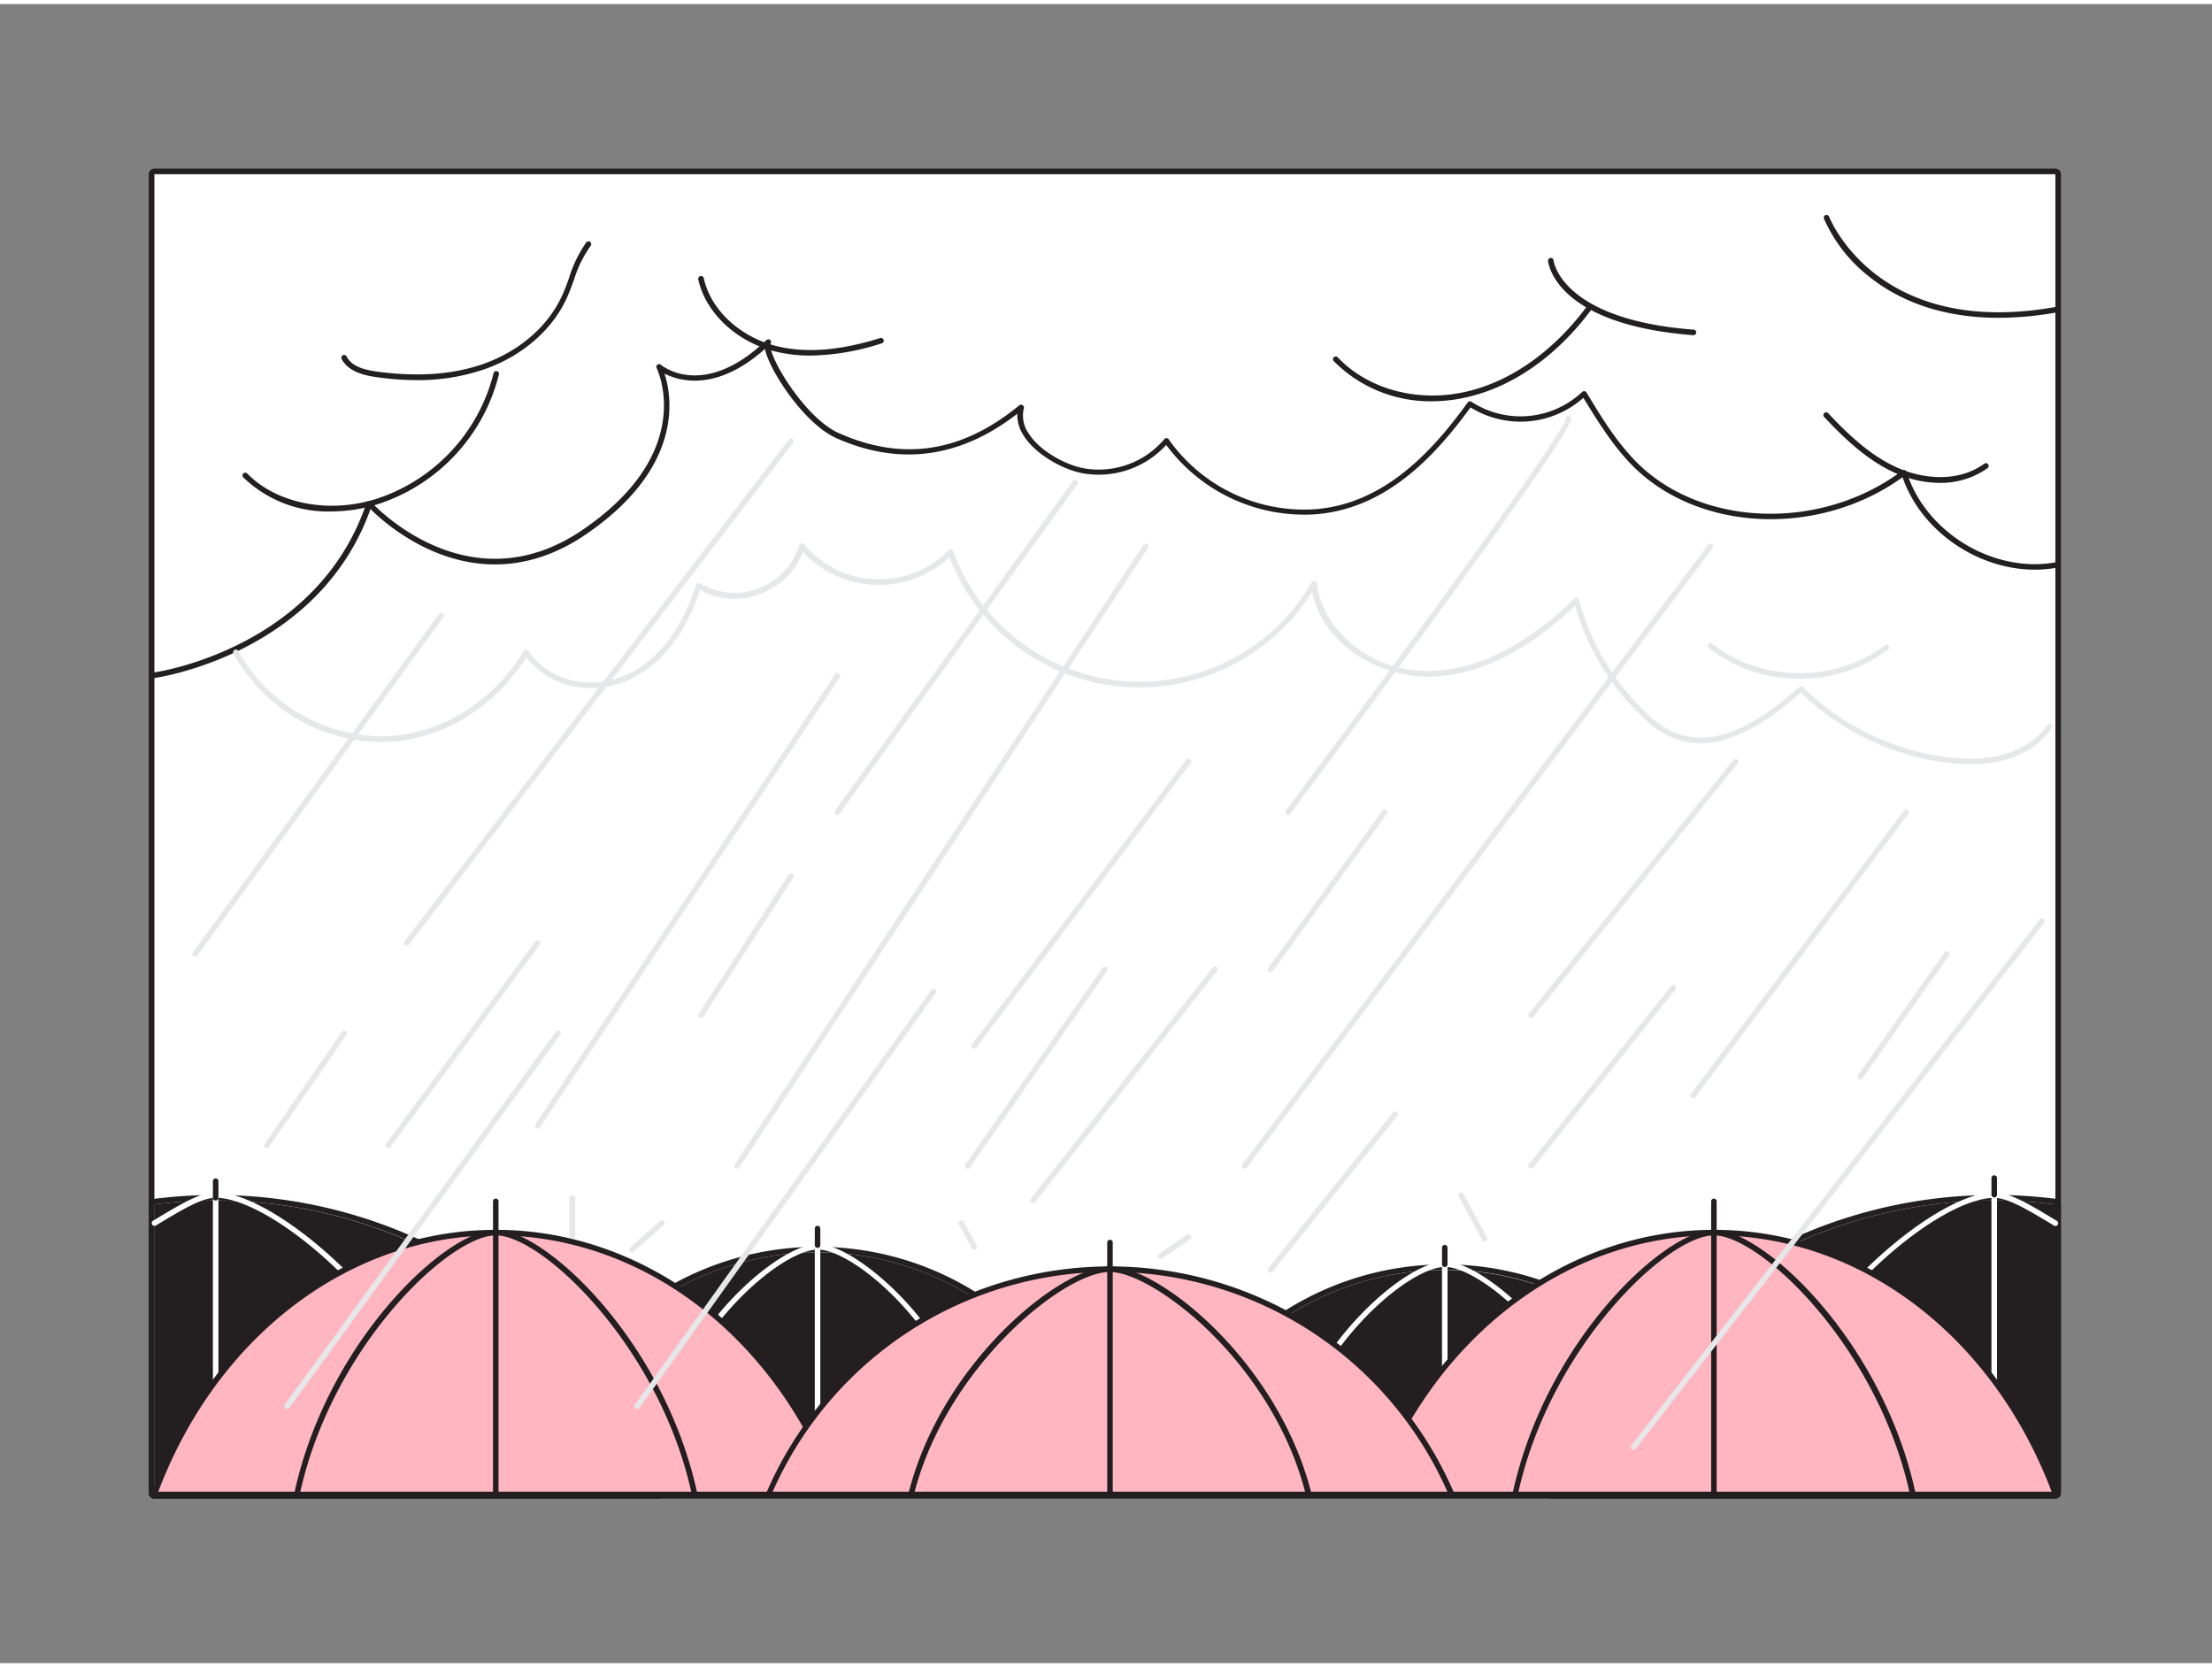 <svg xmlns="http://www.w3.org/2000/svg" viewBox="0 0 400 300" width="406" height="306" class="illustration styles_illustrationTablet__1DWOa"><rect x="0" y="0" width="400" height="300" fill="#808080" stroke="none"/><g id="_255_rain_flatline" data-name="#255_rain_flatline"><rect x="27.9" y="30.75" width="343.78" height="238.5" fill="#fff"></rect><path d="M371.68,30.75v238.5H27.9V30.75H371.68m0-1H27.9a1,1,0,0,0-1,1v238.5a1,1,0,0,0,1,1H371.68a1,1,0,0,0,1-1V30.75a1,1,0,0,0-1-1Z" fill="#231f20"></path><path d="M309.93,261a52.95,52.95,0,0,0-97.34,0Z" fill="#231f20"></path><path d="M261.26,228.86A52.94,52.94,0,0,1,309.93,261H212.59a52.94,52.94,0,0,1,48.67-32.1m0-1a53.91,53.91,0,0,0-49.59,32.7,1,1,0,0,0,.92,1.4h97.34a1,1,0,0,0,.92-1.4,53.92,53.92,0,0,0-49.59-32.7Z" fill="#231f20"></path><path d="M289.6,261.46H232.92a.51.51,0,0,1-.49-.62c4.75-19,22-33.48,28.83-33.48s24.08,14.47,28.83,33.48a.53.53,0,0,1-.09.42A.49.49,0,0,1,289.6,261.46Zm-56-1H289c-4.85-18.27-21.21-32.1-27.7-32.1S238.41,242.19,233.56,260.46Z" fill="#fff"></path><path d="M261.26,261.46a.5.5,0,0,1-.5-.5v-32.9a.5.5,0,0,1,1,0V261A.5.5,0,0,1,261.26,261.46Z" fill="#fff"></path><path d="M196.51,257.82a52.95,52.95,0,0,0-97.34,0Z" fill="#231f20"></path><path d="M147.84,225.72a53,53,0,0,1,48.67,32.1H99.17a53,53,0,0,1,48.67-32.1m0-1a53.91,53.91,0,0,0-49.59,32.7,1,1,0,0,0,.92,1.4h97.34a1,1,0,0,0,.92-1.4,53.91,53.91,0,0,0-49.59-32.7Z" fill="#231f20"></path><path d="M176.18,258.32H119.5a.5.5,0,0,1-.49-.62c4.75-19,22-33.48,28.83-33.48s24.08,14.48,28.83,33.48a.5.5,0,0,1-.49.62Zm-56-1h55.4c-4.85-18.27-21.21-32.1-27.7-32.1S125,239.05,120.14,257.32Z" fill="#fff"></path><path d="M147.84,258.32a.5.5,0,0,1-.5-.5v-32.9a.5.5,0,0,1,1,0v32.9A.5.5,0,0,1,147.84,258.32Z" fill="#fff"></path><path d="M119.18,269.25H27.9v-52.2a87.31,87.31,0,0,1,91.28,52.2Z" fill="#231f20"></path><path d="M39,216.35a87.26,87.26,0,0,1,80.22,52.9H27.9v-52.2a87.69,87.69,0,0,1,11.06-.7m0-1a89.07,89.07,0,0,0-11.19.71,1,1,0,0,0-.87,1v52.2a1,1,0,0,0,1,1h91.28a1,1,0,0,0,.92-1.39A88.19,88.19,0,0,0,39,215.35Z" fill="#231f20"></path><path d="M85.68,269.75a.51.51,0,0,1-.49-.38C77.61,239,49.92,215.85,39,215.85c-2.48,0-6.05,2.15-10.18,4.63l-.62.38a.5.5,0,0,1-.69-.17.51.51,0,0,1,.17-.69l.63-.37c4.26-2.57,7.93-4.78,10.69-4.78,11.22,0,39.51,23.47,47.21,54.28a.5.5,0,0,1-.37.6A.25.25,0,0,1,85.68,269.75Z" fill="#fff"></path><path d="M39,269.75a.5.5,0,0,1-.5-.5V216.08a.5.5,0,0,1,1,0v53.17A.5.5,0,0,1,39,269.75Z" fill="#fff"></path><path d="M371.68,217.05v52.2H280.4a87.31,87.31,0,0,1,91.28-52.2Z" fill="#231f20"></path><path d="M360.62,216.35a87.69,87.69,0,0,1,11.06.7v52.2H280.4a87.26,87.26,0,0,1,80.22-52.9m0-1a88.19,88.19,0,0,0-81.14,53.51,1,1,0,0,0,.92,1.39h91.28a1,1,0,0,0,1-1v-52.2a1,1,0,0,0-.87-1,89.07,89.07,0,0,0-11.19-.71Z" fill="#231f20"></path><path d="M313.9,269.75a.25.25,0,0,1-.12,0,.48.48,0,0,1-.36-.6c7.69-30.81,36-54.28,47.2-54.28,2.76,0,6.43,2.21,10.69,4.78l.63.37a.51.51,0,0,1,.17.69.5.5,0,0,1-.69.17l-.62-.38c-4.13-2.48-7.7-4.63-10.18-4.63-11,0-38.65,23.14-46.23,53.52A.51.51,0,0,1,313.9,269.75Z" fill="#fff"></path><path d="M360.62,269.75a.5.5,0,0,1-.5-.5V215.08a.5.5,0,0,1,1,0v54.17A.5.5,0,0,1,360.62,269.75Z" fill="#fff"></path><path d="M151.41,269.49c-10.27-27.84-34-47.35-61.76-47.35S38.17,241.65,27.9,269.49Z" fill="#ffb6c1"></path><path d="M151.41,270H27.9a.49.49,0,0,1-.41-.22.53.53,0,0,1-.06-.46c10.68-29,35.11-47.67,62.22-47.67s51.54,18.71,62.23,47.67a.53.53,0,0,1-.06.46A.5.5,0,0,1,151.41,270ZM28.62,269H150.69c-10.67-28.18-34.55-46.35-61-46.35S39.28,240.81,28.62,269Z" fill="#231f20"></path><path d="M125.62,269.49c-6-27.84-27.68-47.35-36-47.35s-30,19.51-36,47.35Z" fill="#ffb6c1"></path><path d="M125.62,270H53.69a.51.51,0,0,1-.39-.19.53.53,0,0,1-.1-.42c5.92-27.58,27.48-47.74,36.45-47.74s30.53,20.16,36.46,47.74a.5.5,0,0,1-.11.42A.47.47,0,0,1,125.62,270Zm-71.31-1H125c-5.91-26.36-26.93-46.35-35.34-46.35S60.22,242.63,54.31,269Z" fill="#231f20"></path><path d="M89.65,270a.51.51,0,0,1-.5-.5v-53a.5.5,0,0,1,.5-.5.5.5,0,0,1,.5.5v53A.5.5,0,0,1,89.65,270Z" fill="#231f20"></path><path d="M371.68,269.49c-10.27-27.84-34.05-47.35-61.75-47.35s-51.49,19.51-61.76,47.35Z" fill="#ffb6c1"></path><path d="M371.68,270H248.17a.5.5,0,0,1-.41-.22.5.5,0,0,1,0-.46c10.68-29,35.1-47.67,62.22-47.67s51.54,18.71,62.22,47.67a.5.5,0,0,1-.06.46A.49.49,0,0,1,371.68,270Zm-122.79-1H371c-10.66-28.18-34.55-46.35-61-46.35S259.56,240.81,248.89,269Z" fill="#231f20"></path><path d="M345.89,269.49c-6-27.84-27.67-47.35-36-47.35s-30,19.51-36,47.35Z" fill="#ffb6c1"></path><path d="M345.89,270H274a.47.47,0,0,1-.38-.19.5.5,0,0,1-.11-.42c5.93-27.58,27.49-47.74,36.46-47.74s30.53,20.16,36.45,47.74a.53.53,0,0,1-.1.42A.51.51,0,0,1,345.89,270Zm-71.3-1h70.68c-5.91-26.36-26.94-46.35-35.34-46.35S280.5,242.63,274.59,269Z" fill="#231f20"></path><path d="M309.93,270a.5.5,0,0,1-.5-.5v-53a.5.5,0,0,1,.5-.5.5.5,0,0,1,.5.5v53A.51.51,0,0,1,309.93,270Z" fill="#231f20"></path><path d="M262.47,269.49a67.18,67.18,0,0,0-123.51,0Z" fill="#ffb6c1"></path><path d="M262.47,270H139a.49.49,0,0,1-.41-.23.49.49,0,0,1-.05-.47,67.68,67.68,0,0,1,124.43,0,.5.5,0,0,1-.46.7Zm-122.74-1h122a66.68,66.68,0,0,0-122,0Z" fill="#231f20"></path><path d="M236.68,269.49c-6-24-27.67-40.73-36-40.73s-30,16.78-36,40.73Z" fill="#ffb6c1"></path><path d="M236.68,270H164.75a.47.47,0,0,1-.39-.2.46.46,0,0,1-.09-.42c5.93-23.75,27.48-41.11,36.45-41.11s30.51,17.36,36.44,41.11a.46.46,0,0,1-.09.42A.47.47,0,0,1,236.68,270Zm-71.28-1H236c-3.61-13.78-12.06-23.74-16.82-28.49-6.63-6.62-14.24-11.24-18.49-11.24C192.32,229.26,171.34,246.39,165.4,269Z" fill="#231f20"></path><path d="M200.72,270a.5.5,0,0,1-.5-.5V223.94a.5.5,0,0,1,.5-.5.5.5,0,0,1,.5.5v45.55A.51.51,0,0,1,200.72,270Z" fill="#231f20"></path><path d="M39,216.35a.5.5,0,0,1-.5-.5v-3a.5.5,0,0,1,1,0v3A.5.5,0,0,1,39,216.35Z" fill="#231f20"></path><path d="M147.84,224.92a.5.5,0,0,1-.5-.5v-3a.5.5,0,0,1,1,0v3A.5.5,0,0,1,147.84,224.92Z" fill="#231f20"></path><path d="M261.26,228.38a.5.5,0,0,1-.5-.5v-3a.5.5,0,1,1,1,0v3A.5.5,0,0,1,261.26,228.38Z" fill="#231f20"></path><path d="M360.62,215.79a.5.5,0,0,1-.5-.5v-3a.5.5,0,0,1,1,0v3A.5.5,0,0,1,360.62,215.79Z" fill="#231f20"></path><path d="M59.84,91.75A22,22,0,0,1,44,85.59a.5.5,0,0,1,0-.71.5.5,0,0,1,.7,0c5.39,5.51,14.86,7.33,23.55,4.53a32.1,32.1,0,0,0,21-22.66.49.49,0,0,1,.6-.37.5.5,0,0,1,.37.6A33.08,33.08,0,0,1,68.52,90.37,28.44,28.44,0,0,1,59.84,91.75Z" fill="#231f20"></path><path d="M27.9,121.85a.5.5,0,0,1-.07-1c.3,0,29.56-4.23,38.44-30.64a.5.5,0,0,1,.85-.17c.17.19,17.51,19.2,38.28,5S118.81,66,118.74,65.83a.48.48,0,0,1,.13-.61.48.48,0,0,1,.63,0c.32.26,7.83,6.31,19.12-4.48a.5.5,0,0,1,.69.72h0s-.13.27.16,1.24c1.14,3.81,6.91,12.49,12.14,14.84,11.61,5.2,22.32,3.55,32.73-5a.51.51,0,0,1,.59,0,.5.5,0,0,1,.22.55,5.55,5.55,0,0,0,.86,4.54c2,3.2,6.72,5.73,10.07,6.33a15.56,15.56,0,0,0,14.47-5.29.48.48,0,0,1,.41-.18.5.5,0,0,1,.38.22,30,30,0,0,0,26,12.66c13-.77,21.84-10.74,28.07-19.33a.49.49,0,0,1,.69-.12,16.27,16.27,0,0,0,20-1.78.53.53,0,0,1,.42-.15.52.52,0,0,1,.37.24c2.7,4.48,5.5,9.1,9.28,12.83C308,94.65,329.46,95.27,344,84.35a.5.5,0,0,1,.46-.07.51.51,0,0,1,.32.32c3.42,11,15.88,18.5,27.21,16.29a.5.5,0,0,1,.59.4.49.49,0,0,1-.39.58c-11.59,2.25-24.3-5.17-28.15-16.31-14.92,10.77-36.58,10-48.61-1.87C291.73,80,289,75.56,286.32,71.2a17.13,17.13,0,0,1-20.4,1.73c-6.35,8.69-15.31,18.58-28.54,19.36a31.07,31.07,0,0,1-26.49-12.57,16.54,16.54,0,0,1-15,5.14c-3.57-.63-8.56-3.34-10.75-6.78a6.85,6.85,0,0,1-1.18-4c-10.31,8-21.33,9.51-32.78,4.38-5.81-2.61-12.12-12.31-12.85-16.1-8.74,7.78-15.45,5.84-18.17,4.46C121.54,71,123.69,83.74,106,95.86,86.62,109.1,70.2,94.53,67,91.31c-9.39,26.33-38.69,30.5-39,30.54Z" fill="#231f20"></path><path d="M259.12,71.82a24.58,24.58,0,0,1-17.93-7.25.49.49,0,0,1,0-.7.5.5,0,0,1,.71,0c5.67,6,15.13,8.38,24.1,6,7.71-2,15.12-7.37,20.88-15.1a.5.5,0,1,1,.8.59c-5.89,7.92-13.5,13.42-21.43,15.48A28.28,28.28,0,0,1,259.12,71.82Z" fill="#231f20"></path><path d="M146.56,63.56a26.66,26.66,0,0,1-6.49-.77c-6.95-1.75-12.49-7-13.8-13a.5.5,0,0,1,1-.21c1.23,5.66,6.47,10.58,13.06,12.24,5.31,1.33,11.47.87,18.84-1.43a.5.5,0,0,1,.62.33.48.48,0,0,1-.33.62A43.46,43.46,0,0,1,146.56,63.56Z" fill="#231f20"></path><path d="M75.4,68a52.26,52.26,0,0,1-7.52-.57c-2.07-.3-4.95-1-6.1-3.26a.5.5,0,0,1,.22-.67.51.51,0,0,1,.68.22C63.6,65.57,66,66.14,68,66.43c7.23,1,13.71.61,19.23-1.3,6.53-2.27,11.74-6.71,14.31-12.2.52-1.11,1-2.31,1.38-3.47a22.66,22.66,0,0,1,3.1-6.37.5.5,0,0,1,.7-.08.5.5,0,0,1,.09.7,21.65,21.65,0,0,0-3,6.09c-.43,1.18-.87,2.4-1.41,3.56-2.69,5.72-8.11,10.36-14.89,12.71A37,37,0,0,1,75.4,68Z" fill="#231f20"></path><path d="M350.79,86.58a19.6,19.6,0,0,1-7.72-1.64c-5.18-2.22-9.4-6.24-13.19-10.26a.5.5,0,0,1,0-.71.49.49,0,0,1,.7,0c3.72,3.94,7.85,7.89,12.86,10,4.31,1.85,10.61,2.6,15.38-.86a.5.5,0,0,1,.7.11.51.51,0,0,1-.11.7A14.69,14.69,0,0,1,350.79,86.58Z" fill="#231f20"></path><path d="M356.32,137.46c-1,0-2.09-.06-3.19-.17a46.13,46.13,0,0,1-27.46-12.76c-4.06,3.45-8.46,6.89-13.62,8.4a14,14,0,0,1-14.23-3.28,44.7,44.7,0,0,1-13-20.82c-8.6,8.13-17.22,12.43-25.65,12.79-9.33.4-20-5.64-21.88-15.35a36.87,36.87,0,0,1-65.61-6.21,18.81,18.81,0,0,1-26.51-1,12.69,12.69,0,0,1-7.66,7.55,12.55,12.55,0,0,1-10.93-.67c-1.66,5.11-4.93,11.69-11.2,15.4-6.95,4.1-15.67,2.67-20.22-3.2C89.25,127.56,79.3,133.39,69,133.45h-.15a31,31,0,0,1-26.64-16,.5.5,0,0,1,.89-.47,30,30,0,0,0,25.75,15.43H69c10.18-.06,20-6,25.7-15.43a.49.49,0,0,1,.41-.25.53.53,0,0,1,.43.22c4.1,6,12.59,7.49,19.33,3.52,6.26-3.7,9.41-10.45,11-15.46a.49.49,0,0,1,.31-.32.48.48,0,0,1,.45.06,12.21,12.21,0,0,0,17.88-6.87.49.49,0,0,1,.38-.38.5.5,0,0,1,.5.19,17.7,17.7,0,0,0,26.14,1.08.47.47,0,0,1,.46-.16.5.5,0,0,1,.38.32,35.88,35.88,0,0,0,64.82,5.61.5.5,0,0,1,.93.2c.84,8,9.49,16.32,21,15.84,8.37-.35,17-4.76,25.6-13.09a.5.5,0,0,1,.48-.12.51.51,0,0,1,.35.35,43.69,43.69,0,0,0,12.93,21.15A13.09,13.09,0,0,0,311.77,132c5.12-1.49,9.52-5,13.59-8.49a.51.51,0,0,1,.68,0,45.18,45.18,0,0,0,27.19,12.8c5.39.54,12.74-.05,17-5.93a.51.51,0,0,1,.7-.11.5.5,0,0,1,.1.7C367.94,135.24,362.88,137.46,356.32,137.46Z" fill="#e6e7e8"></path><path d="M325.4,122A26.28,26.28,0,0,1,309,116.42a.5.5,0,0,1,.63-.78c8.68,7,22.38,7.13,31.19.29a.49.49,0,0,1,.7.08.51.51,0,0,1-.09.71A26.16,26.16,0,0,1,325.4,122Z" fill="#e6e7e8"></path><path d="M133.28,210.58a.57.57,0,0,1-.28-.08.5.5,0,0,1-.14-.69l73.89-112a.5.5,0,1,1,.84.55L133.7,210.36A.52.52,0,0,1,133.28,210.58Z" fill="#e6e7e8"></path><path d="M97.24,203.32a.49.49,0,0,1-.28-.09.5.5,0,0,1-.14-.69L151,121.22a.5.5,0,0,1,.83.56L97.66,203.09A.51.51,0,0,1,97.24,203.32Z" fill="#e6e7e8"></path><path d="M73.54,170.28a.47.47,0,0,1-.3-.1.51.51,0,0,1-.1-.7l69.49-90.73a.51.51,0,0,1,.7-.1.5.5,0,0,1,.09.7L73.94,170.09A.53.53,0,0,1,73.54,170.28Z" fill="#e6e7e8"></path><path d="M225.07,210.58a.47.47,0,0,1-.3-.1.5.5,0,0,1-.1-.7l84.22-112a.5.5,0,1,1,.8.6L225.47,210.38A.51.51,0,0,1,225.07,210.58Z" fill="#e6e7e8"></path><path d="M232.92,146.63a.47.47,0,0,1-.3-.1.5.5,0,0,1-.1-.7c20.17-27,50.29-68.18,50.62-70.8a.47.47,0,0,1,.38-.56.54.54,0,0,1,.6.42c.57,2.46-38.74,55.38-50.8,71.54A.51.51,0,0,1,232.92,146.63Z" fill="#e6e7e8"></path><path d="M176.18,188.87a.49.49,0,0,1-.3-.1.51.51,0,0,1-.1-.7l38.75-51.41a.5.5,0,0,1,.8.6l-38.75,51.41A.48.48,0,0,1,176.18,188.87Z" fill="#e6e7e8"></path><path d="M306.16,197.87a.47.47,0,0,1-.3-.1.49.49,0,0,1-.1-.7l38.53-51.24a.5.5,0,1,1,.8.6l-38.53,51.24A.48.48,0,0,1,306.16,197.87Z" fill="#e6e7e8"></path><path d="M276.87,210.58a.45.45,0,0,1-.31-.11.5.5,0,0,1-.08-.7l25.72-32.23a.5.5,0,1,1,.78.63l-25.72,32.22A.47.47,0,0,1,276.87,210.58Z" fill="#e6e7e8"></path><path d="M186.78,216.85a.51.51,0,0,1-.31-.11.5.5,0,0,1-.09-.7l32.9-41.8a.5.5,0,0,1,.79.62l-32.9,41.8A.52.52,0,0,1,186.78,216.85Z" fill="#e6e7e8"></path><path d="M70.21,206.88a.55.55,0,0,1-.3-.09.5.5,0,0,1-.1-.7l27-36.61a.51.51,0,0,1,.7-.1.5.5,0,0,1,.1.7l-27,36.6A.51.51,0,0,1,70.21,206.88Z" fill="#e6e7e8"></path><path d="M35.3,172.25a.53.53,0,0,1-.3-.09.51.51,0,0,1-.11-.7l44.49-61.19a.5.5,0,1,1,.81.59L35.7,172.05A.51.51,0,0,1,35.3,172.25Z" fill="#e6e7e8"></path><path d="M48.25,206.88a.49.49,0,0,1-.41-.78l14-20.27a.49.49,0,0,1,.69-.13.5.5,0,0,1,.13.7l-14,20.27A.49.49,0,0,1,48.25,206.88Z" fill="#e6e7e8"></path><path d="M229.76,229.36a.45.45,0,0,1-.31-.11.49.49,0,0,1-.08-.7l22.52-28.11a.5.5,0,1,1,.78.63l-22.52,28.11A.5.5,0,0,1,229.76,229.36Z" fill="#e6e7e8"></path><path d="M336.4,194.47a.52.52,0,0,1-.29-.09.51.51,0,0,1-.12-.7l15.64-22.22a.52.52,0,0,1,.7-.12.51.51,0,0,1,.12.7l-15.64,22.21A.5.5,0,0,1,336.4,194.47Z" fill="#e6e7e8"></path><path d="M276.87,183.36a.51.51,0,0,1-.31-.11.5.5,0,0,1-.08-.7l37-45.9a.5.5,0,0,1,.78.62l-37,45.9A.48.48,0,0,1,276.87,183.36Z" fill="#e6e7e8"></path><path d="M176.18,225.22a.52.52,0,0,1-.44-.25l-2.36-4.29a.51.51,0,0,1,.2-.68.5.5,0,0,1,.68.2l2.36,4.28a.5.5,0,0,1-.2.68A.5.5,0,0,1,176.18,225.22Z" fill="#e6e7e8"></path><path d="M103.5,223.27a.5.5,0,0,1-.5-.5V215.9a.5.5,0,0,1,.5-.5.5.5,0,0,1,.5.5v6.87A.5.5,0,0,1,103.5,223.27Z" fill="#e6e7e8"></path><path d="M268.44,223.76a.5.5,0,0,1-.44-.27l-4.2-7.84a.5.5,0,1,1,.89-.47l4.19,7.84a.5.5,0,0,1-.21.68A.46.46,0,0,1,268.44,223.76Z" fill="#e6e7e8"></path><path d="M114.3,225.73a.49.49,0,0,1-.37-.16.5.5,0,0,1,0-.71l5.41-4.8a.5.5,0,0,1,.7,0,.5.5,0,0,1,0,.71l-5.41,4.8A.5.5,0,0,1,114.3,225.73Z" fill="#e6e7e8"></path><path d="M209.86,226.9a.5.5,0,0,1-.41-.22.49.49,0,0,1,.13-.69l5.07-3.47a.5.5,0,0,1,.69.14.49.49,0,0,1-.13.69l-5.06,3.46A.52.52,0,0,1,209.86,226.9Z" fill="#e6e7e8"></path><path d="M151.41,146.63a.53.53,0,0,1-.3-.09.51.51,0,0,1-.11-.7l43-59.56a.5.5,0,0,1,.69-.11.5.5,0,0,1,.12.7l-43,59.55A.49.49,0,0,1,151.41,146.63Z" fill="#e6e7e8"></path><path d="M295.39,261.46a.51.51,0,0,1-.31-.11.5.5,0,0,1-.09-.7l73.84-95.12a.5.5,0,1,1,.79.62l-73.84,95.11A.49.49,0,0,1,295.39,261.46Z" fill="#e6e7e8"></path><path d="M115.22,254.06a.52.52,0,0,1-.29-.09.5.5,0,0,1-.12-.7l53.58-75a.51.51,0,0,1,.7-.11.5.5,0,0,1,.11.69l-53.57,75A.51.51,0,0,1,115.22,254.06Z" fill="#e6e7e8"></path><path d="M51.91,254.06a.5.5,0,0,1-.41-.79l49-67.45a.5.5,0,0,1,.7-.11.51.51,0,0,1,.11.7l-49,67.44A.49.49,0,0,1,51.91,254.06Z" fill="#e6e7e8"></path><path d="M175,210.58a.47.47,0,0,1-.28-.09.49.49,0,0,1-.13-.69l24.79-35.54a.5.5,0,0,1,.82.58l-24.79,35.53A.48.48,0,0,1,175,210.58Z" fill="#e6e7e8"></path><path d="M229.76,175.05a.5.5,0,0,1-.29-.09.49.49,0,0,1-.11-.7L250,145.84a.5.5,0,0,1,.81.58l-20.65,28.42A.48.48,0,0,1,229.76,175.05Z" fill="#e6e7e8"></path><path d="M126.76,183.36a.53.53,0,0,1-.27-.08.5.5,0,0,1-.15-.69l16.27-25.17a.49.49,0,0,1,.69-.15.5.5,0,0,1,.15.69l-16.27,25.17A.49.49,0,0,1,126.76,183.36Z" fill="#e6e7e8"></path><path d="M306.16,59.87h0c-24.91-1.92-26.18-13-26.22-13.43a.51.51,0,0,1,.46-.54.51.51,0,0,1,.54.45c0,.16,1.37,10.68,25.29,12.52a.5.5,0,0,1,0,1Z" fill="#231f20"></path><path d="M361.39,56.73c-11.23,0-18.61-3.69-23.11-7.23a27.16,27.16,0,0,1-8.47-10.75.5.5,0,0,1,.93-.35c.09.22,8.64,22.06,40.85,16.39a.51.51,0,0,1,.58.41.5.5,0,0,1-.4.58A60.34,60.34,0,0,1,361.39,56.73Z" fill="#231f20"></path></g></svg>
